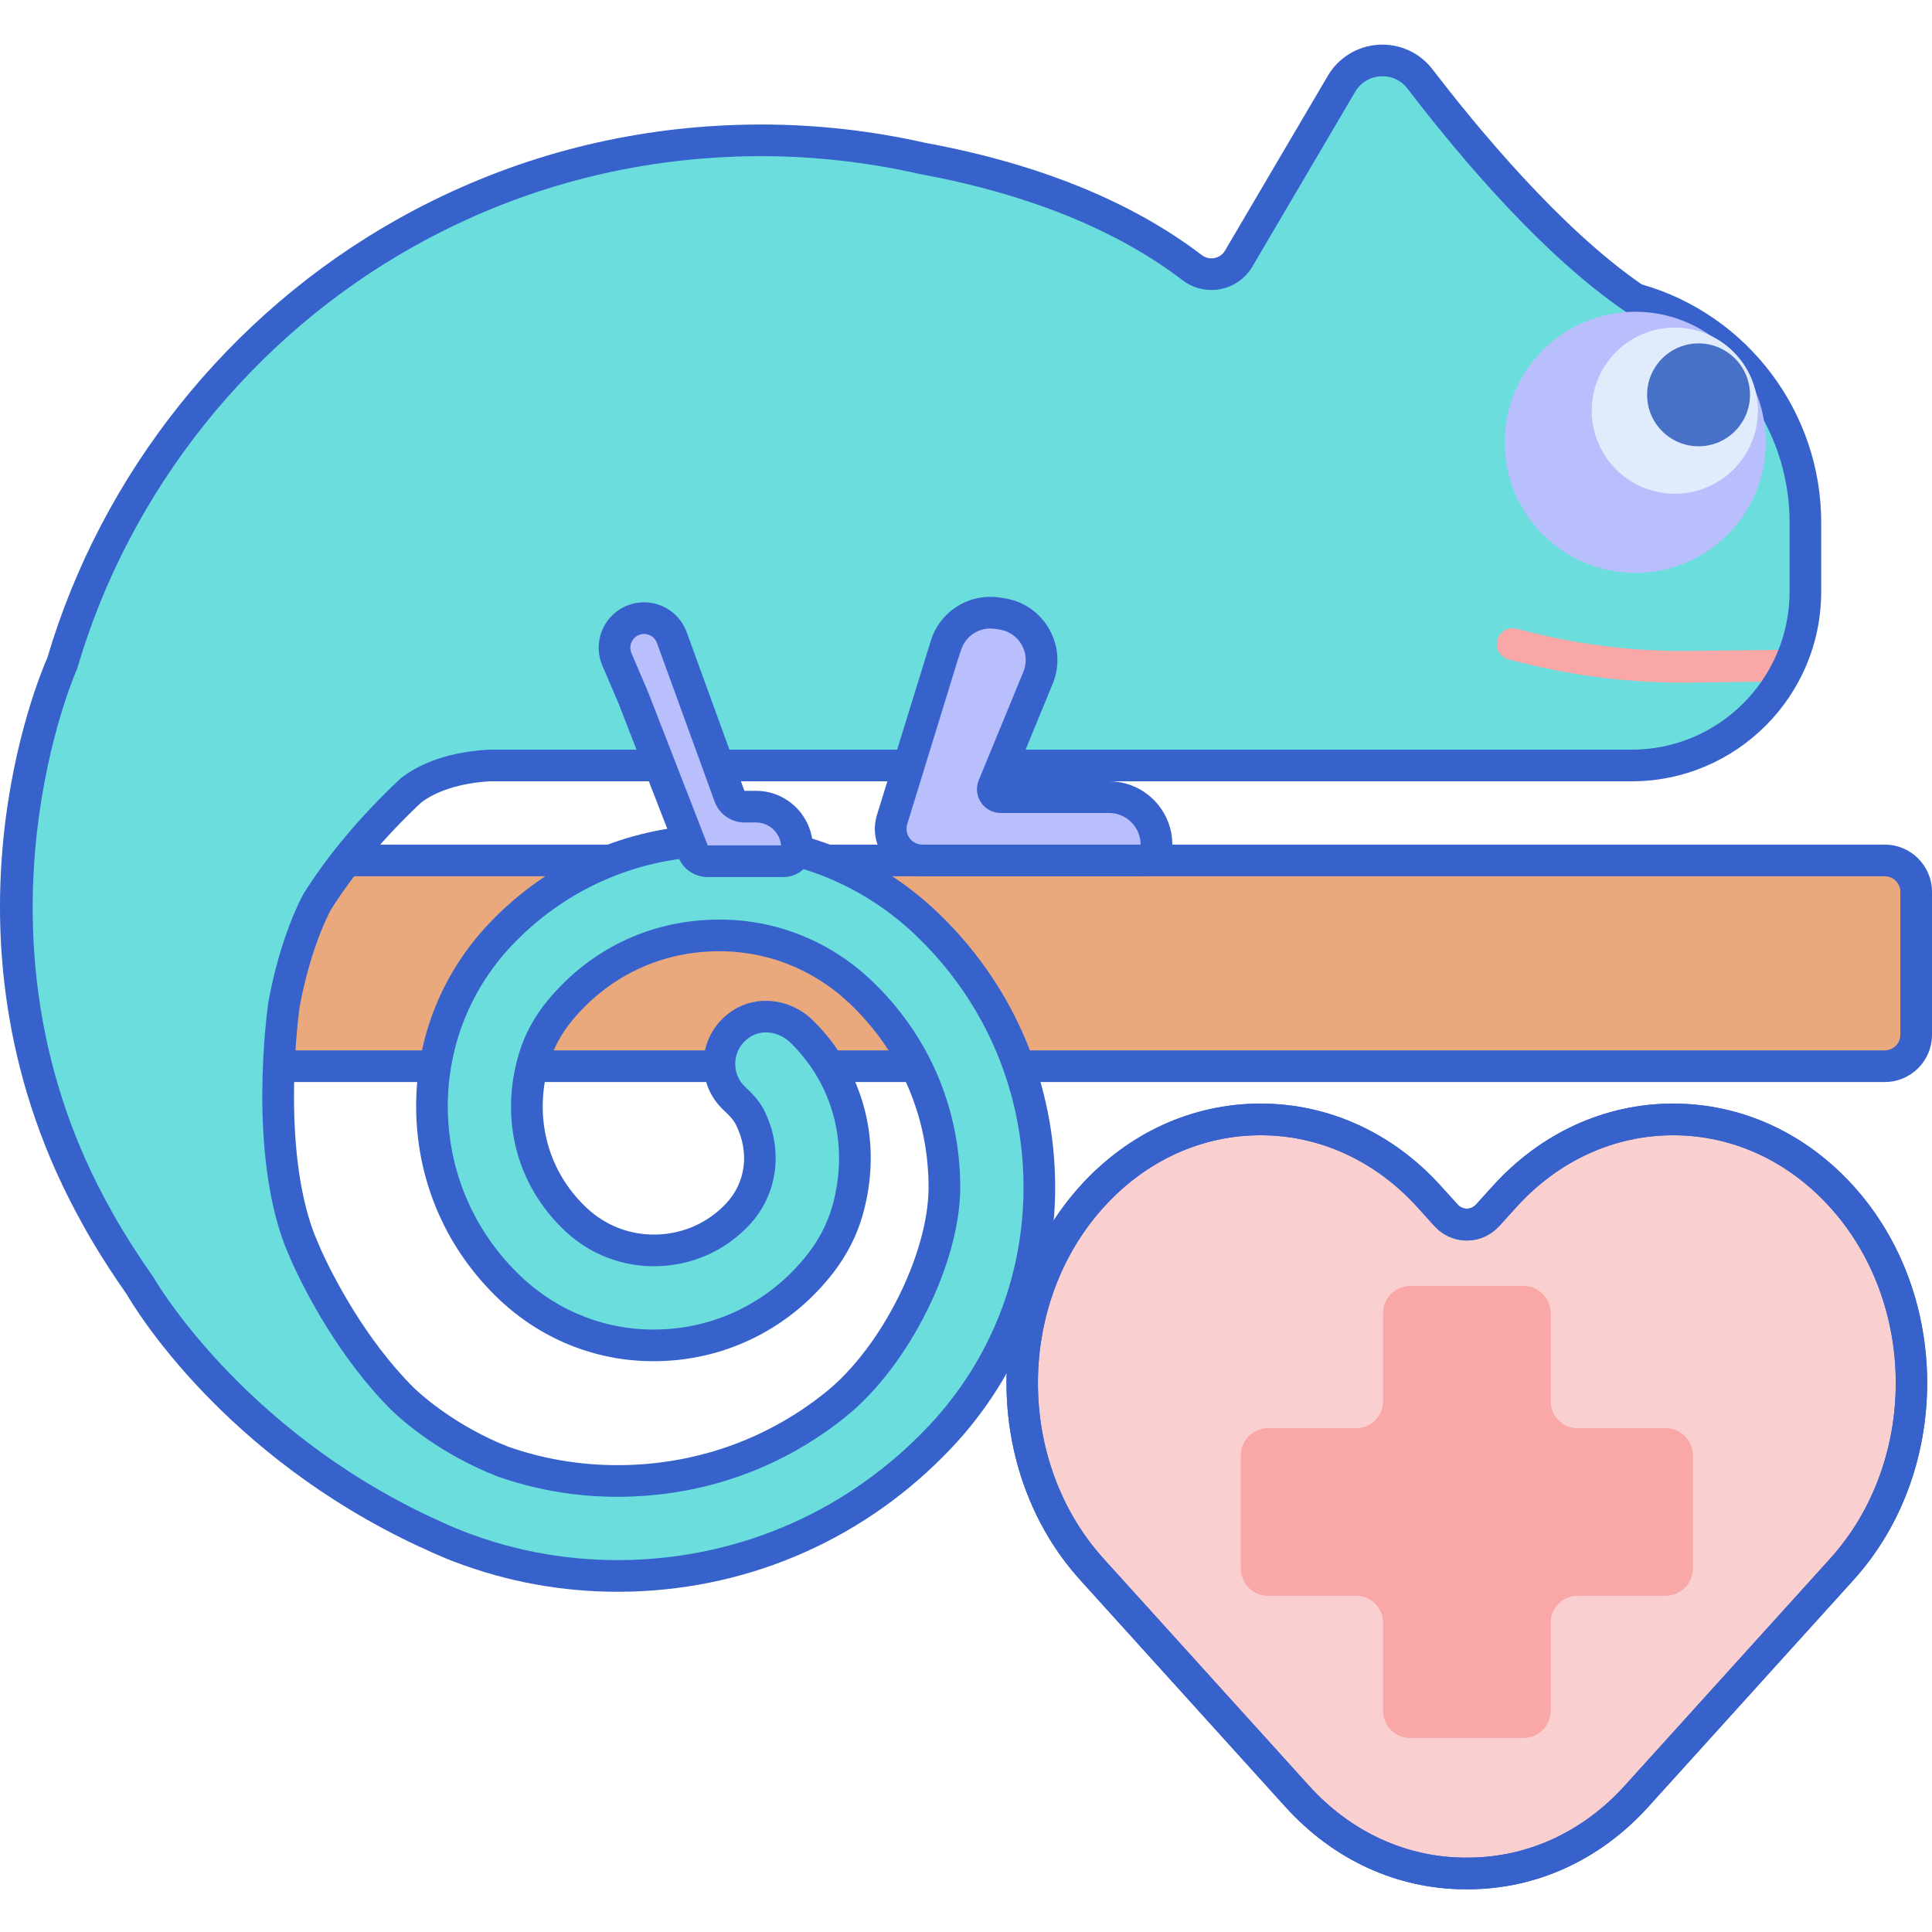 <svg height="488pt" viewBox="0 -11 488.281 488" width="488pt" xmlns="http://www.w3.org/2000/svg"><path d="m476.348 258.324h-456.133c-4.383 0-7.934-3.551-7.934-7.934v-36.133c0-4.383 3.551-7.934 7.934-7.934h456.133c4.383 0 7.934 3.551 7.934 7.934v36.133c0 4.383-3.551 7.934-7.934 7.934zm0 0" fill="#eaa97d"/><path d="m476.348 262.324h-456.133c-6.582 0-11.934-5.352-11.934-11.934v-36.133c0-6.582 5.352-11.934 11.934-11.934h456.133c6.582 0 11.934 5.352 11.934 11.934v36.133c0 6.582-5.352 11.934-11.934 11.934zm-456.133-52c-2.172 0-3.934 1.766-3.934 3.934v36.133c0 2.168 1.762 3.934 3.934 3.934h456.133c2.168 0 3.934-1.762 3.934-3.934v-36.133c0-2.168-1.766-3.934-3.934-3.934zm0 0" fill="#3762cc"/><path d="m413.227 64.414c-20.785-14.066-42.031-39.504-54.328-55.566-5.18-6.766-15.551-6.137-19.871 1.207l-25.977 44.164c-2.434 4.141-7.93 5.199-11.75 2.285-20.262-15.449-45.738-23.473-68.145-27.602-13.145-2.984-26.824-4.578-40.875-4.578-4.254 0-8.473.152-12.656.438-.016 0-.035.004-.035.004-27.949 1.91-54.172 10.07-77.309 23.074-41.48 23.316-72.996 62.238-86.602 108.812l-.02-.004s-31.074 68.832 8.836 139.891l-.012-.008s3.922 7.355 10.965 17.367c0 0 21.93 38.863 72.383 62.305l-.066-.066c2.68 1.289 5.395 2.5 8.164 3.566.094.043.188.086.281.129l-.02-.027c12.59 4.816 26.047 7.352 39.875 7.352 1.059 0 2.125-.016 3.188-.047 29.906-.828 57.699-13.254 78.254-34.988 16.891-17.852 25.812-41.211 25.133-65.777-.684-24.566-10.891-47.391-28.742-64.277-14.746-13.953-34.008-21.281-54.336-20.762-20.293.562-39.152 8.996-53.102 23.742-11.602 12.262-17.734 28.309-17.266 45.188.469 16.875 7.48 32.555 19.746 44.156 10.273 9.719 23.789 14.906 37.863 14.465 16.055-.445 30.816-7.957 40.754-20.957 2.965-3.879 5.25-8.273 6.594-12.969 4.859-16.977.207-33.891-11.562-45.391-4.125-4.031-10.512-5.082-15.312-1.883-6.77 4.508-7.215 13.77-1.578 18.934 1.504 1.379 2.941 2.863 3.852 4.691 4.375 8.738 2.832 18.18-3.18 24.539-5.312 5.617-12.5 8.832-20.23 9.043-7.762.227-15.09-2.594-20.707-7.91-10.816-10.23-15.047-25.578-10.387-40.891 1.316-4.324 3.562-8.32 6.441-11.805 9.719-11.766 23.652-18.543 38.738-18.961 13.902-.418 27.09 4.656 37.18 14.203 13.645 12.914 21.25 30.52 21.27 49.387.02 18.625-12.84 43.102-27.32 54.812-14.914 12.066-33.27 18.883-52.77 19.422-10.957.309-21.652-1.395-31.684-4.934-13.523-5.355-22.363-13.094-25.148-15.754-12.816-12.762-21.137-29.199-24.172-35.816l-1.777-4.18c-8.977-23.109-4.379-57.293-4.016-59.859 2.922-15.801 8.027-25.191 8.367-25.809 5.805-9.219 13.602-18.637 23.68-28.125 2.898-2.27 8.934-5.641 19.676-6.312h288.852c24.254 0 43.918-19.664 43.918-43.918v-17.535c0-26.969-18.242-49.668-43.055-56.465zm0 0" fill="#6bdddd"/><path d="m453.656 153.395c-.484-.203-1.016-.316-1.578-.332l-24.664.312c-13.715.184-27.414-1.422-40.711-4.746l-3.449-.863c-2.137-.539-4.316.766-4.852 2.91-.539 2.141.766 4.312 2.91 4.852l3.449.863c13.281 3.32 26.941 5 40.637 5 .707 0 1.41-.004 2.117-.016l22.461-.285c1.465-2.422 2.699-4.996 3.68-7.695zm0 0" fill="#f9a7a7"/><path d="m156.066 391.152c-14.066 0-27.832-2.512-40.926-7.473-.172-.043-.34-.105-.504-.176-.02-.008-.184-.078-.203-.086-2.406-.93-4.988-2.055-7.836-3.41-.152-.047-.305-.105-.453-.176-49.797-23.141-72.168-60.484-74.074-63.789-7.035-10.016-10.949-17.32-11.113-17.629-.027-.047-.047-.094-.074-.141-39.789-71.098-10.844-138.836-8.922-143.152 13.715-46.547 45.898-86.898 88.359-110.77 24.422-13.727 50.984-21.656 78.957-23.574.039-.004.074-.008.113-.008 4.309-.293 8.66-.445 12.887-.445 14.043 0 28.094 1.574 41.762 4.676 28.422 5.238 51.922 14.777 69.688 28.324.934.711 2.082.98 3.211.754 1.133-.223 2.078-.891 2.664-1.887l25.977-44.164c2.703-4.598 7.496-7.535 12.816-7.859 5.359-.316 10.434 2.012 13.68 6.25 10.918 14.258 32.227 40.164 52.863 54.324 26.73 7.637 45.34 32.27 45.34 60.141v17.531c0 26.418-21.492 47.914-47.914 47.914h-288.723c-9.625.625-14.867 3.574-17.203 5.359-9.387 8.855-17.066 17.977-22.832 27.113-.551 1.02-5.168 9.836-7.879 24.504-.18 1.273-4.871 35.352 3.809 57.684l1.73 4.062c2.844 6.199 10.91 22.195 23.312 34.547 2.238 2.137 10.746 9.703 23.797 14.871 9.543 3.363 19.707 4.945 30.102 4.652 18.598-.516 36.012-6.922 50.363-18.531 14.023-11.34 25.852-35.016 25.836-51.699-.02-17.781-7.129-34.289-20.02-46.484-9.344-8.84-21.539-13.5-34.312-13.113-14.062.391-26.766 6.613-35.77 17.516-2.656 3.211-4.574 6.719-5.703 10.422-4.141 13.621-.664 27.383 9.309 36.82 4.852 4.59 11.133 7.012 17.84 6.816 6.668-.184 12.863-2.953 17.445-7.797 5.047-5.336 6.008-13 2.508-19.996-.652-1.309-1.875-2.52-2.977-3.535-3.648-3.344-5.523-8.094-5.145-13.035.383-4.941 3.008-9.379 7.211-12.176 6.172-4.109 14.719-3.121 20.32 2.352 13.086 12.789 17.801 31.234 12.617 49.352-1.461 5.094-3.902 9.906-7.262 14.301-10.574 13.832-26.547 22.043-43.82 22.523-15.145.469-29.621-5.051-40.727-15.562-13.039-12.332-20.496-29.008-20.992-46.949-.5-17.941 6.023-35.004 18.359-48.043 14.684-15.527 34.531-24.402 55.891-24.996 21.414-.566 41.723 7.215 57.199 21.855 18.629 17.621 29.281 41.441 29.992 67.074.707 25.633-8.605 50.008-26.223 68.633-21.293 22.512-50.074 35.383-81.051 36.242-1.105.027-2.203.043-3.301.043zm-38.605-15.145c.055.02.109.039.16.059 13.242 5.07 27.199 7.441 41.523 7.043 28.84-.801 55.633-12.785 75.457-33.742 16.156-17.074 24.691-39.418 24.043-62.918-.652-23.496-10.418-45.332-27.492-61.48-13.926-13.176-32.23-20.16-51.488-19.668-19.215.531-37.078 8.52-50.293 22.492-10.871 11.484-16.613 26.52-16.176 42.324.441 15.809 7.008 30.496 18.496 41.363 9.547 9.035 21.996 13.785 34.992 13.375 14.863-.41 28.598-7.477 37.699-19.383 2.754-3.602 4.746-7.52 5.93-11.645 4.363-15.242.434-30.73-10.516-41.426-2.922-2.852-7.25-3.449-10.297-1.418-2.168 1.445-3.473 3.625-3.664 6.133-.191 2.473.746 4.852 2.57 6.523 1.645 1.508 3.492 3.379 4.727 5.852 4.969 9.934 3.457 21.348-3.852 29.074-6.047 6.395-14.23 10.051-23.027 10.297-8.797.277-17.164-2.945-23.566-9.004-12.227-11.566-16.512-28.371-11.461-44.961 1.438-4.719 3.855-9.156 7.188-13.188 10.496-12.707 25.309-19.957 41.707-20.414 14.953-.457 29.141 4.984 40.039 15.293 14.504 13.723 22.5 32.289 22.523 52.289.02 19.078-12.902 45.066-28.805 57.93-15.723 12.719-34.805 19.742-55.172 20.305-11.352.332-22.508-1.414-33.125-5.156-14.148-5.602-23.297-13.5-26.582-16.637-13.387-13.332-21.973-30.344-25.043-37.043l-1.824-4.281c-9.312-23.965-4.836-58.164-4.293-61.984 3.035-16.449 8.246-26.141 8.832-27.188.035-.066.07-.129.109-.188 6.164-9.789 14.344-19.516 24.32-28.91.09-.086.184-.164.281-.242 3.668-2.867 10.445-6.438 21.887-7.152.086-.004.168-.008.25-.008h288.855c22.008 0 39.914-17.906 39.914-39.918v-17.531c0-24.504-16.492-46.137-40.109-52.605-.422-.117-.82-.301-1.184-.543-20.648-13.977-41.453-38.41-55.262-56.449-1.648-2.152-4.129-3.289-6.844-3.125-2.699.164-5.035 1.598-6.406 3.93l-25.977 44.164c-1.738 2.949-4.66 5.02-8.016 5.68-3.367.66-6.871-.156-9.609-2.242-16.754-12.777-39.113-21.812-66.445-26.852-13.246-3.004-26.699-4.508-40.148-4.508-4.047 0-8.215.145-12.383.426-26.828 1.836-52.273 9.43-75.656 22.574-40.773 22.922-71.652 61.715-84.719 106.445-.086.293-.203.57-.348.828-2.148 5.078-28.242 70.004 8.812 135.977.047.09.098.18.137.273.676 1.234 4.434 7.98 10.598 16.742.074.105.145.223.211.332.211.379 21.832 37.785 70.023 60.391.188.059.367.129.543.215 2.875 1.383 5.449 2.508 7.867 3.441.016.012.047.023.086.039zm0 0" fill="#3762cc"/><path d="m446.281 100.648c0 18.223-14.773 33-33 33s-33-14.777-33-33c0-18.227 14.773-33 33-33s33 14.773 33 33zm0 0" fill="#b9befc"/><path d="m160.031 165.125 15.109 38.852c.598 1.535 2.074 2.547 3.727 2.547h19.137c1.895 0 3.426-1.531 3.426-3.422 0-5.73-4.648-10.375-10.379-10.375h-2.922c-1.684 0-3.184-1.055-3.762-2.637l-14.578-40.086c-1.523-4.199-6.367-6.129-10.363-4.133-3.535 1.773-5.082 5.992-3.523 9.629zm0 0" fill="#b9befc"/><path d="m280.281 190.324h-27.367c-1.422 0-2.391-1.445-1.848-2.762l11.215-27.238c3.039-7.09-1.43-15.145-9.055-16.316l-1.102-.168c-5.688-.875-11.176 2.477-12.992 7.934l-.852 2.551-12.812 41.648c-1.582 5.145 2.266 10.352 7.645 10.352h55.168c2.211 0 4-1.789 4-4 0-6.625-5.371-12-12-12zm0 0" fill="#b9befc"/><path d="m444.281 92.648c0 11.598-9.402 21-21 21s-21-9.402-21-21c0-11.598 9.402-21 21-21s21 9.402 21 21zm0 0" fill="#e0ebfc"/><path d="m442.281 88.648c0 7.18-5.82 13-13 13s-13-5.82-13-13c0-7.18 5.82-13 13-13s13 5.82 13 13zm0 0" fill="#4671c6"/><g fill="#f9cfcf"><path d="m275.969 385.492 51.875 57.344c11.836 13.082 27.367 19.578 42.879 19.504 15.508.074 31.039-6.422 42.875-19.504l51.875-57.344c23.535-26.016 23.535-68.191 0-94.207s-61.691-26.016-85.223 0l-4.207 4.648c-2.938 3.25-7.703 3.25-10.641 0l-4.207-4.648c-23.535-26.016-61.691-26.016-85.223 0-23.539 26.016-23.539 68.195-.004 94.207zm0 0"/><path d="m275.969 385.492 51.875 57.344c11.836 13.082 27.367 19.578 42.879 19.504 15.508.074 31.039-6.422 42.875-19.504l51.875-57.344c23.535-26.016 23.535-68.191 0-94.207s-61.691-26.016-85.223 0l-4.207 4.648c-2.938 3.25-7.703 3.25-10.641 0l-4.207-4.648c-23.535-26.016-61.691-26.016-85.223 0-23.539 26.016-23.539 68.195-.004 94.207zm0 0"/><path d="m420.957 349.84h-22.242c-3.785 0-6.852-3.066-6.852-6.848v-22.246c0-3.785-3.066-6.848-6.848-6.848h-28.59c-3.781 0-6.848 3.066-6.848 6.848v22.246c0 3.781-3.07 6.848-6.852 6.848h-22.242c-3.785 0-6.852 3.07-6.852 6.852v28.586c0 3.785 3.066 6.852 6.852 6.852h22.242c3.785 0 6.852 3.066 6.852 6.852v22.242c0 3.785 3.066 6.852 6.848 6.852h28.59c3.781 0 6.848-3.07 6.848-6.852v-22.242c0-3.785 3.07-6.852 6.852-6.852h22.242c3.785 0 6.852-3.066 6.852-6.848v-28.59c.004-3.781-3.066-6.852-6.852-6.852zm0 0"/><path d="m420.957 349.84h-22.242c-3.785 0-6.852-3.066-6.852-6.848v-22.246c0-3.785-3.066-6.848-6.848-6.848h-28.59c-3.781 0-6.848 3.066-6.848 6.848v22.246c0 3.781-3.07 6.848-6.852 6.848h-22.242c-3.785 0-6.852 3.07-6.852 6.852v28.586c0 3.785 3.066 6.852 6.852 6.852h22.242c3.785 0 6.852 3.066 6.852 6.852v22.242c0 3.785 3.066 6.852 6.848 6.852h28.59c3.781 0 6.848-3.07 6.848-6.852v-22.242c0-3.785 3.07-6.852 6.852-6.852h22.242c3.785 0 6.852-3.066 6.852-6.848v-28.59c.004-3.781-3.066-6.852-6.852-6.852zm0 0"/><path d="m275.969 385.492 51.875 57.344c11.836 13.082 27.367 19.578 42.879 19.504 15.508.074 31.039-6.422 42.875-19.504l51.875-57.344c23.535-26.016 23.535-68.191 0-94.207s-61.691-26.016-85.223 0l-4.207 4.648c-2.938 3.25-7.703 3.25-10.641 0l-4.207-4.648c-23.535-26.016-61.691-26.016-85.223 0-23.539 26.016-23.539 68.195-.004 94.207zm0 0"/><path d="m275.969 385.492 51.875 57.344c11.836 13.082 27.367 19.578 42.879 19.504 15.508.074 31.039-6.422 42.875-19.504l51.875-57.344c23.535-26.016 23.535-68.191 0-94.207s-61.691-26.016-85.223 0l-4.207 4.648c-2.938 3.25-7.703 3.25-10.641 0l-4.207-4.648c-23.535-26.016-61.691-26.016-85.223 0-23.539 26.016-23.539 68.195-.004 94.207zm0 0"/></g><path d="m420.957 349.84h-22.242c-3.785 0-6.852-3.066-6.852-6.848v-22.246c0-3.785-3.066-6.848-6.848-6.848h-28.59c-3.781 0-6.848 3.066-6.848 6.848v22.246c0 3.781-3.07 6.848-6.852 6.848h-22.242c-3.785 0-6.852 3.07-6.852 6.852v28.586c0 3.785 3.066 6.852 6.852 6.852h22.242c3.785 0 6.852 3.066 6.852 6.852v22.242c0 3.785 3.066 6.852 6.848 6.852h28.59c3.781 0 6.848-3.07 6.848-6.852v-22.242c0-3.785 3.07-6.852 6.852-6.852h22.242c3.785 0 6.852-3.066 6.852-6.848v-28.59c.004-3.781-3.066-6.852-6.852-6.852zm0 0" fill="#f9a7a7"/><path d="m420.957 349.84h-22.242c-3.785 0-6.852-3.066-6.852-6.848v-22.246c0-3.785-3.066-6.848-6.848-6.848h-28.59c-3.781 0-6.848 3.066-6.848 6.848v22.246c0 3.781-3.07 6.848-6.852 6.848h-22.242c-3.785 0-6.852 3.07-6.852 6.852v28.586c0 3.785 3.066 6.852 6.852 6.852h22.242c3.785 0 6.852 3.066 6.852 6.852v22.242c0 3.785 3.066 6.852 6.848 6.852h28.59c3.781 0 6.848-3.07 6.848-6.852v-22.242c0-3.785 3.07-6.852 6.852-6.852h22.242c3.785 0 6.852-3.066 6.852-6.848v-28.59c.004-3.781-3.066-6.852-6.852-6.852zm0 0" fill="#f9a7a7"/><path d="m198.004 210.527h-19.137c-3.324 0-6.25-2.004-7.457-5.102l-15.082-38.785-4.098-9.562c-2.391-5.574-.016-12.066 5.414-14.781 2.922-1.465 6.34-1.605 9.375-.395 3.039 1.207 5.418 3.664 6.535 6.738l14.578 40.086h2.922c7.926 0 14.375 6.445 14.375 14.375 0 4.094-3.332 7.426-7.426 7.426zm-35.234-61.445c-.527 0-1.055.121-1.547.371-1.641.82-2.363 2.785-1.641 4.473l4.125 9.625c.023.039.039.082.055.125l15.109 38.848h18.539c-.293-3.246-3.031-5.797-6.352-5.797h-2.926c-3.352 0-6.371-2.121-7.516-5.27l-14.578-40.086c-.344-.945-1.043-1.668-1.977-2.039-.422-.168-.859-.25-1.293-.25zm0 0" fill="#3762cc"/><path d="m288.281 210.324h-55.168c-3.848 0-7.367-1.773-9.652-4.871-2.285-3.094-2.949-6.977-1.816-10.656l13.695-44.289c2.441-7.332 9.75-11.801 17.395-10.621l1.098.168c4.871.75 9.031 3.648 11.418 7.953 2.391 4.305 2.648 9.367.707 13.895l-10.051 24.422h24.375c8.824 0 16 7.18 16 16 0 4.414-3.59 8-8 8zm-37.965-62.625c-3.316 0-6.312 2.105-7.387 5.336l-.852 2.555-12.789 41.559c-.375 1.227-.156 2.52.609 3.551.762 1.035 1.934 1.625 3.215 1.625h55.168c0-4.41-3.59-8-8-8h-27.367c-2.004 0-3.871-.996-4.984-2.664-1.117-1.664-1.328-3.77-.562-5.625l11.215-27.234c.98-2.289.852-4.789-.328-6.914-1.18-2.125-3.234-3.555-5.637-3.926l-1.098-.168c-.406-.059-.809-.094-1.203-.094zm0 0" fill="#3762cc"/><path d="m370.996 466.344c-.199 0-.391 0-.586 0-17.207 0-33.379-7.387-45.535-20.824l-51.875-57.344c-24.832-27.453-24.832-72.121 0-99.574 12.152-13.43 28.34-20.828 45.582-20.828 17.242 0 33.426 7.395 45.578 20.828l4.203 4.648c1.309 1.445 3.406 1.445 4.711 0l4.203-4.648c12.152-13.43 28.34-20.828 45.582-20.828s33.426 7.395 45.578 20.828c24.832 27.453 24.832 72.125 0 99.574l-51.875 57.344c-12.152 13.434-28.328 20.824-45.566 20.824zm-.297-8h.254c14.992 0 29.059-6.453 39.676-18.188l51.875-57.344c22.16-24.496 22.16-64.352 0-88.844-10.613-11.73-24.691-18.195-39.645-18.195-14.949 0-29.031 6.461-39.645 18.195l-4.207 4.648c-2.188 2.418-5.129 3.754-8.285 3.754s-6.102-1.332-8.289-3.754l-4.207-4.648c-10.617-11.73-24.695-18.195-39.645-18.195-14.953 0-29.035 6.461-39.648 18.195-22.156 24.492-22.156 64.348 0 88.844l51.879 57.344c10.613 11.734 24.684 18.188 39.637 18.188zm0 0" fill="#3762cc"/><path d="m370.996 466.344c-.199 0-.391 0-.586 0-17.207 0-33.379-7.387-45.535-20.824l-51.875-57.344c-24.832-27.453-24.832-72.121 0-99.574 12.152-13.43 28.34-20.828 45.582-20.828 17.242 0 33.426 7.395 45.578 20.828l4.203 4.648c1.309 1.445 3.406 1.445 4.711 0l4.203-4.648c12.152-13.43 28.34-20.828 45.582-20.828s33.426 7.395 45.578 20.828c24.832 27.453 24.832 72.125 0 99.574l-51.875 57.344c-12.152 13.434-28.328 20.824-45.566 20.824zm-.297-8h.254c14.992 0 29.059-6.453 39.676-18.188l51.875-57.344c22.16-24.496 22.16-64.352 0-88.844-10.613-11.73-24.691-18.195-39.645-18.195-14.949 0-29.031 6.461-39.645 18.195l-4.207 4.648c-2.188 2.418-5.129 3.754-8.285 3.754s-6.102-1.332-8.289-3.754l-4.207-4.648c-10.617-11.73-24.695-18.195-39.645-18.195-14.953 0-29.035 6.461-39.648 18.195-22.156 24.492-22.156 64.348 0 88.844l51.879 57.344c10.613 11.734 24.684 18.188 39.637 18.188zm0 0" fill="#3762cc"/></svg>